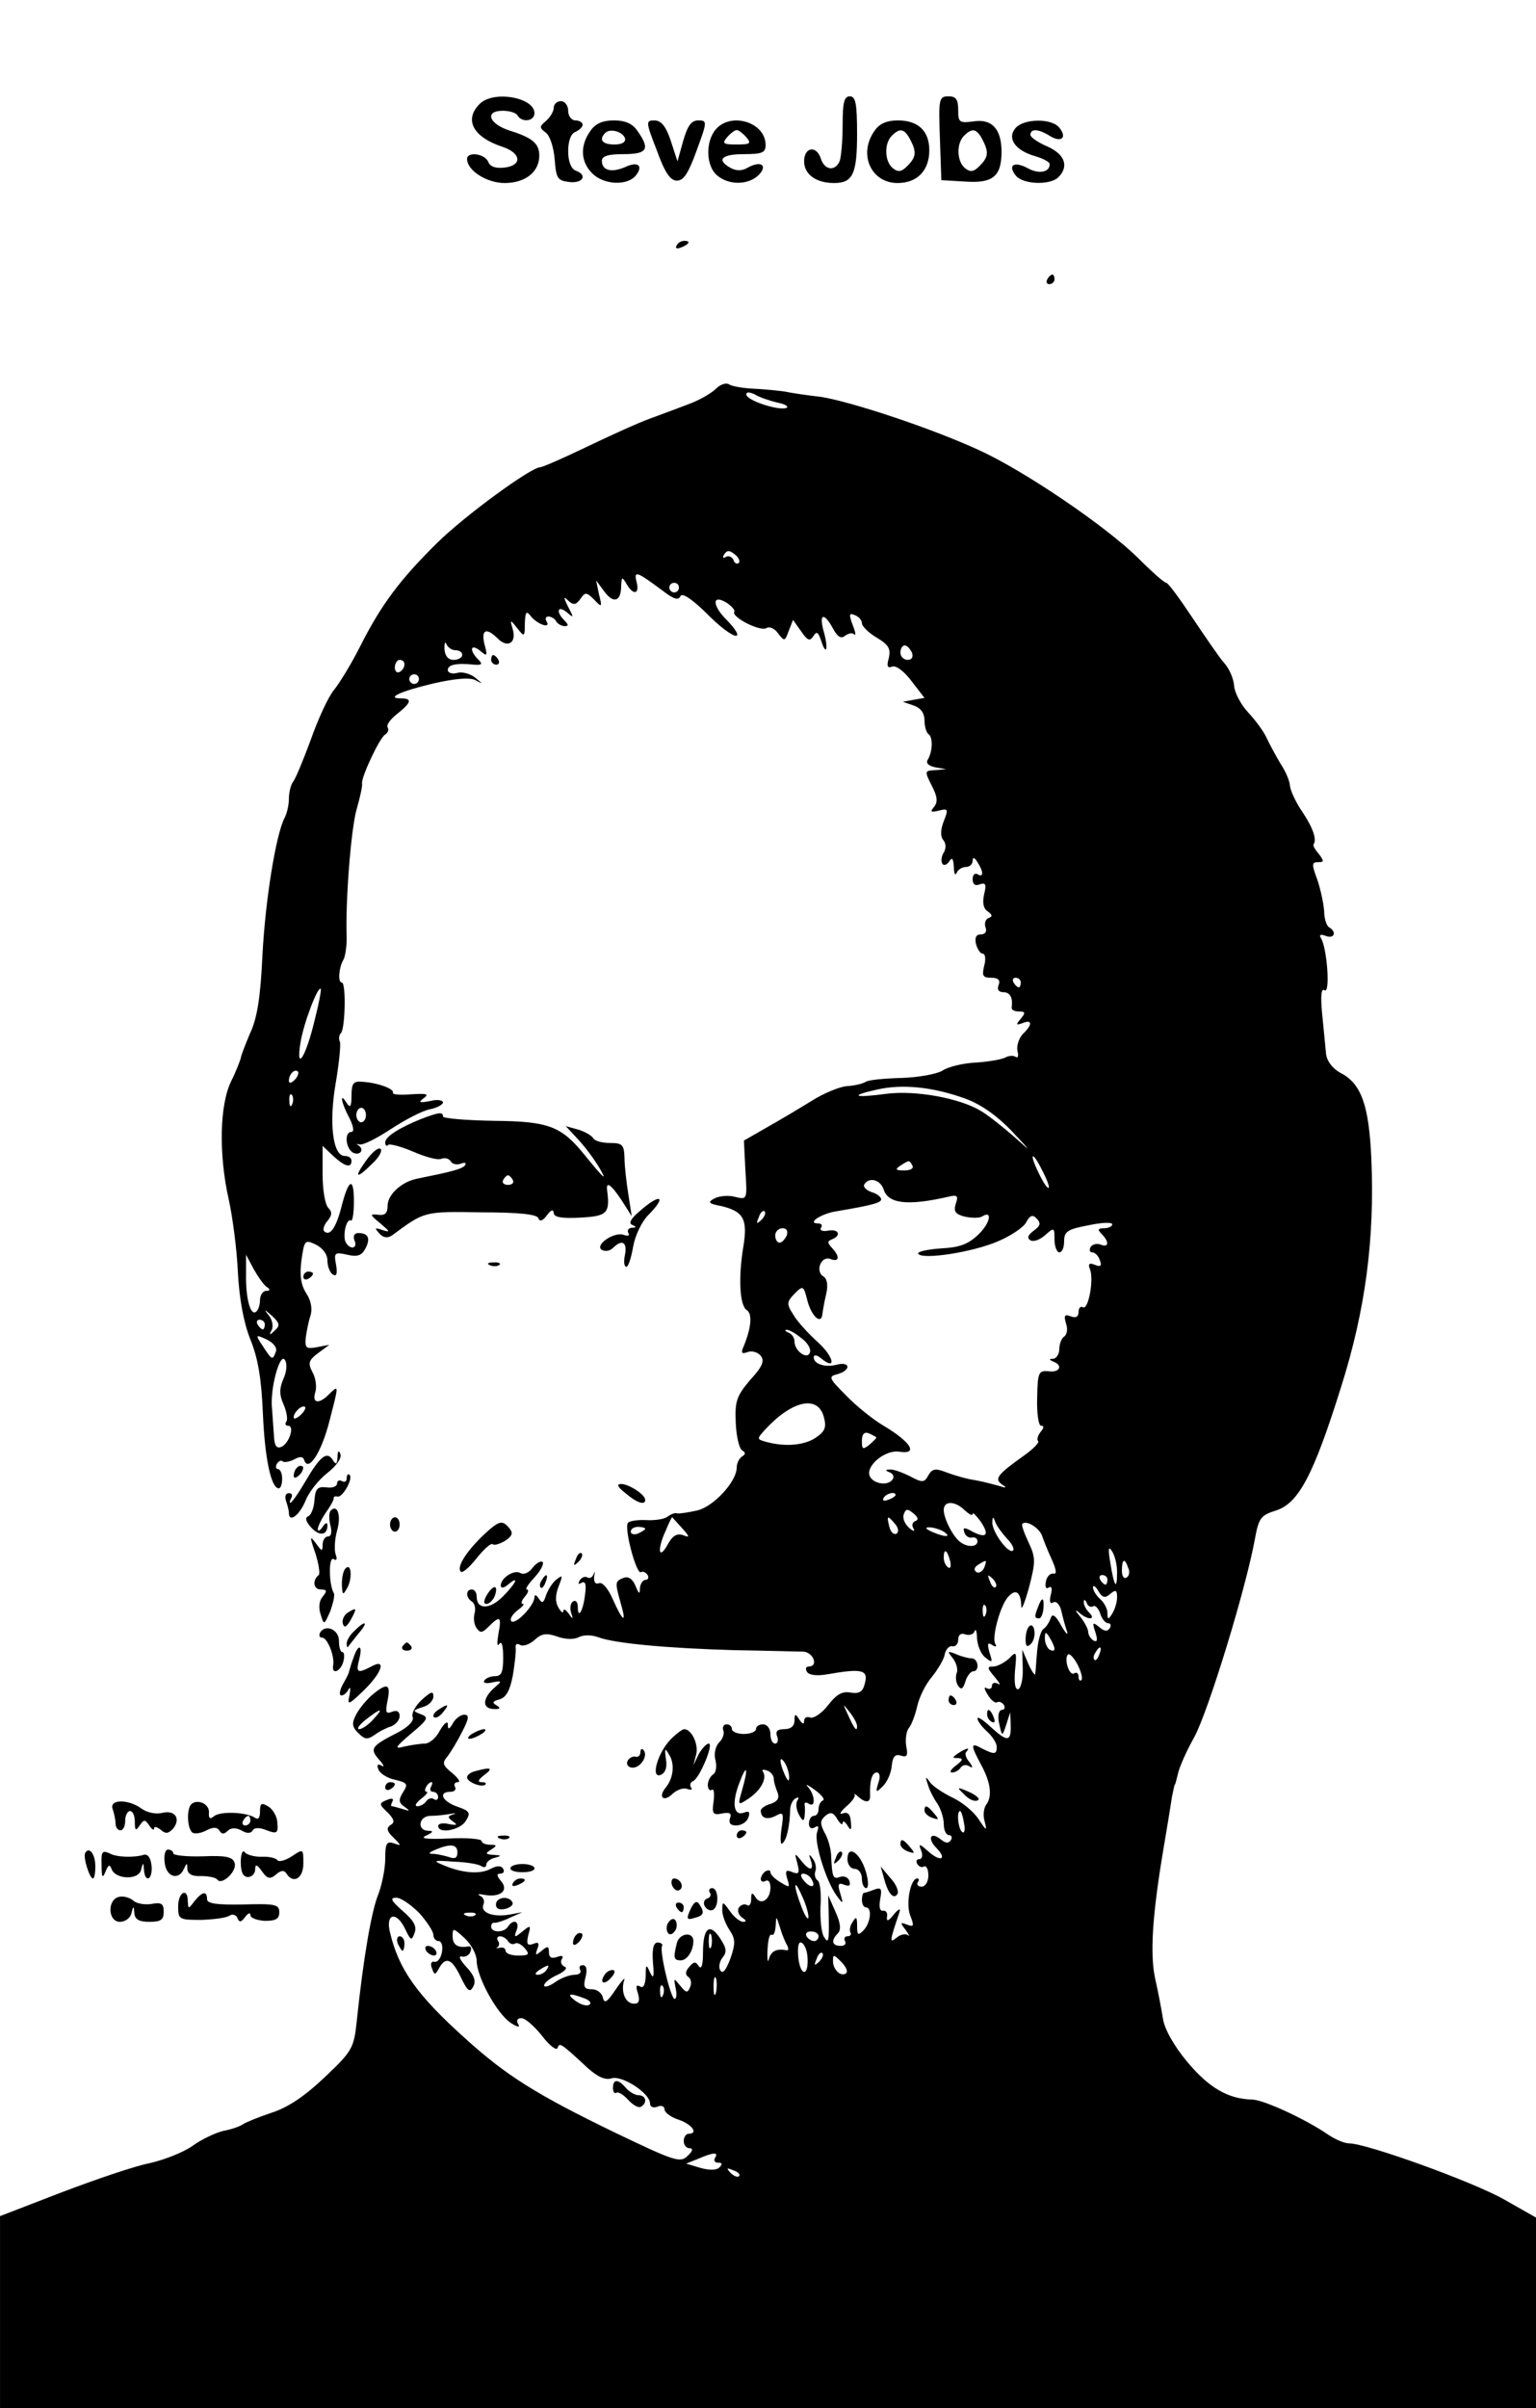 <?xml version="1.0" standalone="no"?>
<!DOCTYPE svg PUBLIC "-//W3C//DTD SVG 20010904//EN"
 "http://www.w3.org/TR/2001/REC-SVG-20010904/DTD/svg10.dtd">
<svg version="1.0" xmlns="http://www.w3.org/2000/svg"
 width="319pt" height="500pt" viewBox="0 0 319 500"
 preserveAspectRatio="xMidYMid meet">

<g transform="translate(0,500) scale(0.1,-0.1)"
fill="#000000" stroke="none">
<path d="M996 4784 c-33 -33 -13 -69 48 -89 39 -13 41 -39 3 -43 -18 -2 -29 2
-33 12 -7 17 -44 22 -44 6 0 -24 41 -50 78 -50 43 0 72 23 72 57 0 25 -14 37
-62 52 -43 14 -52 41 -14 41 14 0 28 -4 31 -10 9 -15 35 -12 35 5 0 33 -86 48
-114 19z"/>
<path d="M1750 4741 c0 -33 -3 -66 -6 -75 -9 -22 -31 -20 -39 4 -9 29 -35 25
-35 -5 0 -27 25 -45 62 -45 39 0 48 18 48 102 0 63 -3 78 -15 78 -12 0 -15
-13 -15 -59z"/>
<path d="M1952 4713 l3 -87 50 -3 c57 -4 75 11 75 62 0 47 -20 69 -58 63 -30
-4 -32 -2 -32 24 0 22 -5 28 -20 28 -20 0 -21 -5 -18 -87z m88 -2 c14 -27 13
-37 -6 -56 -12 -12 -19 -13 -30 -4 -17 14 -18 51 -2 67 17 17 26 15 38 -7z"/>
<path d="M1150 4776 c0 -7 -7 -19 -16 -27 -14 -12 -14 -14 -1 -24 9 -6 17 -31
19 -56 3 -40 6 -44 31 -47 28 -3 38 15 12 24 -9 4 -15 19 -15 40 0 22 6 37 15
40 8 4 15 10 15 15 0 5 -7 9 -15 9 -8 0 -15 9 -15 20 0 11 -7 20 -15 20 -8 0
-15 -6 -15 -14z"/>
<path d="M1226 4728 c-22 -31 -20 -64 4 -88 24 -24 72 -26 90 -5 17 21 5 31
-22 18 -28 -12 -48 -7 -48 13 0 10 13 14 45 14 49 0 56 10 29 48 -10 15 -25
22 -49 22 -24 0 -39 -7 -49 -22z m72 -15 c2 -8 -6 -13 -22 -13 -25 0 -33 10
-19 24 10 10 36 3 41 -11z"/>
<path d="M1364 4688 c17 -47 28 -63 42 -63 14 0 24 16 41 63 22 60 22 62 3 62
-14 0 -22 -11 -31 -42 l-12 -43 -14 43 c-10 30 -20 42 -34 42 -18 0 -18 -3 5
-62z"/>
<path d="M1487 4732 c-22 -25 -21 -75 1 -95 24 -22 66 -22 88 0 19 20 4 30
-23 15 -11 -7 -24 -7 -35 -1 -31 17 -20 29 27 29 38 0 45 3 45 19 0 47 -71 69
-103 33z m63 -17 c11 -13 8 -15 -20 -15 -28 0 -31 2 -20 15 7 8 16 15 20 15 4
0 13 -7 20 -15z"/>
<path d="M1816 4728 c-34 -48 -7 -108 48 -108 41 0 66 26 66 68 0 40 -23 62
-65 62 -24 0 -39 -7 -49 -22z m74 -17 c14 -27 13 -37 -6 -56 -12 -12 -19 -13
-30 -4 -17 14 -18 51 -2 67 17 17 26 15 38 -7z"/>
<path d="M2109 4734 c-18 -21 -1 -46 40 -58 17 -5 31 -12 31 -17 0 -17 -23
-21 -46 -8 -28 15 -42 6 -24 -16 15 -18 71 -20 88 -3 23 23 13 48 -23 64 -19
8 -35 19 -35 24 0 13 16 13 40 -2 24 -15 37 -4 20 17 -16 20 -74 19 -91 -1z"/>
<path d="M1405 4490 c-3 -6 1 -7 9 -4 18 7 21 14 7 14 -6 0 -13 -4 -16 -10z"/>
<path d="M2175 4420 c-3 -5 -1 -10 4 -10 6 0 11 5 11 10 0 6 -2 10 -4 10 -3 0
-8 -4 -11 -10z"/>
<path d="M1487 4193 c-9 -9 -33 -23 -54 -31 -21 -8 -58 -22 -83 -31 -25 -9
-84 -36 -132 -59 -48 -23 -91 -42 -96 -42 -19 0 -156 -100 -214 -157 -77 -76
-116 -128 -159 -213 -18 -36 -43 -77 -55 -92 -12 -14 -34 -62 -49 -105 -16
-43 -32 -82 -37 -87 -4 -6 -8 -21 -8 -34 0 -13 -4 -31 -9 -40 -18 -35 -40
-170 -46 -286 -4 -87 -11 -131 -26 -162 -10 -24 -19 -47 -19 -51 -1 -4 -9 -26
-20 -48 -24 -49 -26 -152 -5 -245 8 -36 17 -104 19 -151 3 -56 12 -105 26
-140 16 -39 23 -82 26 -154 4 -93 17 -155 33 -155 4 0 7 9 7 20 0 11 -4 20 -9
20 -4 0 -5 5 -2 11 4 6 9 8 12 5 3 -3 14 -1 24 4 12 7 19 6 21 -2 9 -25 36 18
52 81 20 77 20 76 0 57 -21 -22 -37 -20 -29 4 3 10 1 29 -6 41 -10 19 -8 25
12 40 l23 17 -26 -5 c-22 -4 -25 -2 -23 20 2 14 6 35 10 46 4 14 1 31 -9 46
-11 17 -14 37 -10 68 6 42 7 44 30 33 14 -7 24 -20 24 -33 0 -12 5 -25 11 -29
8 -5 10 1 7 20 -5 25 -3 27 23 21 21 -5 30 -2 38 13 11 21 6 32 -15 32 -8 0
-11 -6 -8 -15 4 -8 2 -15 -4 -15 -6 0 -12 6 -15 13 -5 16 3 48 12 43 3 -2 6
15 6 39 0 53 -11 48 -26 -11 -11 -43 -24 -62 -36 -50 -3 3 0 13 7 21 10 12 10
19 2 27 -7 7 -12 38 -12 70 l0 59 22 -21 c24 -22 38 -26 38 -10 0 6 -6 10 -14
10 -25 0 -33 68 -19 150 7 41 11 80 9 87 -3 6 -2 14 2 18 9 9 11 105 2 105 -9
0 -6 32 3 47 4 7 7 27 7 45 -3 75 9 229 21 269 7 24 12 48 11 52 -3 11 36 95
48 102 6 4 8 10 5 15 -3 5 6 17 20 28 29 23 32 32 8 32 -33 0 -1 15 67 31 44
10 75 13 87 7 17 -9 17 -9 0 5 -10 8 -27 13 -37 10 -11 -3 -20 0 -20 6 0 11
18 15 55 11 16 -1 18 1 8 11 -19 19 -16 34 4 18 15 -13 16 -11 9 14 -7 30 4
35 28 11 20 -20 39 -9 31 19 -6 21 -6 22 9 3 15 -19 16 -19 16 10 1 24 3 27
13 14 14 -17 42 -26 32 -10 -3 5 -2 10 4 10 5 0 13 -4 16 -10 3 -5 11 -10 18
-10 8 0 8 3 -1 12 -18 18 -14 32 5 17 15 -13 15 -12 3 11 -10 20 -10 23 0 13
11 -10 16 -9 25 3 10 15 13 15 29 -1 16 -17 17 -16 10 11 l-6 29 17 -23 c19
-26 35 -21 35 11 1 20 2 20 11 5 14 -25 28 -22 21 4 -6 24 0 22 55 -19 22 -17
32 -20 36 -11 3 8 22 -4 53 -34 26 -27 54 -48 62 -48 8 0 0 13 -17 31 -33 32
-33 57 -1 37 10 -7 17 -15 15 -18 -7 -11 54 -42 67 -34 6 4 17 -1 24 -11 13
-17 14 -17 22 5 l9 23 17 -24 c13 -19 18 -21 25 -10 7 11 10 9 16 -8 11 -35
16 -19 6 17 -11 38 0 42 19 7 9 -17 17 -22 25 -15 7 5 15 7 19 3 4 -4 3 4 -3
19 -8 22 -8 26 4 21 8 -3 15 -10 15 -17 0 -6 14 -20 31 -30 25 -15 29 -23 25
-42 -5 -17 -3 -22 7 -18 8 3 25 -10 40 -30 l27 -35 -23 -4 -22 -4 23 -8 c14
-5 22 -15 22 -31 0 -12 4 -25 8 -28 10 -6 9 -36 -1 -53 -5 -7 1 -13 15 -16
l23 -4 -23 -2 c-22 -1 -22 -2 -7 -32 12 -23 13 -34 5 -44 -9 -11 -7 -12 10 -8
19 5 20 3 10 -22 -7 -18 -7 -32 -1 -39 6 -7 6 -18 1 -26 -5 -8 -6 -18 -3 -23
3 -5 9 -3 14 4 6 10 9 7 10 -11 0 -14 3 -19 6 -12 2 6 11 12 19 12 8 0 14 6
14 13 0 8 4 7 10 -3 13 -20 13 -33 0 -25 -5 3 -10 -1 -10 -10 0 -11 5 -15 15
-11 12 4 14 0 9 -20 -4 -17 -2 -30 7 -36 10 -7 11 -11 2 -14 -7 -3 -9 -12 -6
-20 3 -8 -1 -14 -10 -14 -10 0 -13 -7 -10 -20 3 -11 9 -20 14 -20 5 0 7 -11 3
-25 -5 -21 -3 -25 15 -25 14 0 19 -5 15 -15 -4 -9 0 -15 10 -15 14 0 20 -12
17 -32 0 -5 6 -8 15 -8 14 0 14 -3 4 -15 -11 -13 -10 -14 4 -9 20 8 21 -3 0
-23 -8 -9 -13 -24 -11 -35 3 -10 1 -16 -4 -12 -5 3 -14 2 -20 -1 -6 -4 -33 -9
-61 -11 -27 -1 -60 -9 -71 -17 -12 -7 -50 -14 -85 -15 -35 -1 -68 -4 -74 -8
-6 -4 -23 -8 -39 -9 -15 -1 -49 -15 -74 -31 -26 -16 -68 -41 -93 -55 l-47 -27
3 -61 c4 -62 4 -62 -21 -56 -14 4 -33 2 -43 -3 -15 -8 -13 -11 14 -16 46 -11
55 -27 46 -83 -11 -65 -8 -124 7 -133 12 -8 9 -37 -6 -74 -7 -15 -5 -18 8 -13
8 3 21 0 27 -8 8 -10 4 -22 -22 -50 -28 -33 -32 -44 -30 -88 1 -28 7 -54 13
-58 8 -5 8 -8 0 -13 -6 -4 -11 -14 -11 -23 0 -29 -48 -81 -82 -89 -18 -4 -37
-7 -42 -6 -4 2 -13 -2 -20 -7 -6 -5 -26 -8 -44 -7 -18 1 -36 -2 -38 -6 -8 -12
18 -108 27 -102 4 2 10 0 14 -6 3 -5 1 -10 -4 -10 -6 0 -11 -8 -12 -17 0 -14
-2 -13 -9 4 -6 15 -15 21 -25 17 -18 -7 -18 -9 -6 -52 13 -44 5 -40 -16 7 -10
23 -22 37 -29 34 -8 -3 -11 3 -10 14 2 10 1 12 -1 5 -3 -7 -8 -10 -13 -7 -5 3
-12 0 -16 -6 -4 -8 -3 -9 4 -5 8 4 10 -4 7 -25 -4 -34 -15 -52 -15 -25 0 9 -4
15 -10 11 -5 -3 -7 -13 -4 -23 5 -14 4 -15 -5 -2 -6 8 -11 11 -11 5 0 -5 -5
-2 -10 7 -7 11 -7 26 0 44 9 23 9 25 -4 15 -9 -7 -18 -22 -22 -33 -5 -16 -8
-18 -15 -7 -5 8 -9 9 -9 3 0 -17 -39 -58 -48 -50 -4 4 2 14 12 22 11 8 16 14
12 14 -5 0 -3 7 4 15 7 8 9 15 4 15 -4 0 3 11 16 25 13 14 20 28 17 32 -4 3
-13 -2 -21 -12 -7 -10 -18 -15 -25 -11 -13 8 -41 -10 -41 -26 0 -6 7 -5 15 2
25 21 17 3 -11 -25 -27 -27 -54 -27 -54 0 0 8 -4 15 -10 15 -13 0 -13 -17 0
-25 6 -4 8 -14 6 -23 -3 -10 -2 -23 3 -31 8 -12 12 -12 26 2 24 24 27 21 20
-16 -3 -18 -3 -27 2 -20 5 7 8 -4 8 -28 0 -30 -3 -39 -17 -39 -9 0 -19 -4 -22
-9 -4 -5 4 -7 16 -4 20 4 21 3 7 -9 -26 -22 -29 -44 -6 -46 15 -1 18 1 9 7
-11 6 -9 9 6 13 13 4 21 18 27 49 4 24 7 50 6 58 -1 7 2 10 9 6 6 -4 20 1 30
10 15 14 25 15 48 7 17 -6 35 -6 44 -1 10 5 26 5 40 0 34 -13 144 -23 283 -27
66 -1 130 -3 143 -3 21 -1 33 -31 11 -31 -5 0 -7 -5 -3 -11 4 -7 21 -9 43 -5
74 13 86 9 76 -23 -4 -14 -12 -18 -29 -15 -17 3 -29 -4 -46 -26 -13 -17 -30
-28 -37 -26 -7 3 -13 0 -13 -7 0 -8 -4 -6 -10 3 -8 13 -10 12 -10 -2 0 -12 -8
-18 -21 -18 -15 0 -19 -5 -15 -15 3 -8 1 -15 -4 -15 -6 0 -10 9 -10 20 0 11
-7 20 -15 20 -8 0 -15 -4 -15 -10 0 -5 -11 -10 -25 -10 -14 0 -25 5 -25 10 0
6 -5 10 -11 10 -6 0 -9 -6 -7 -12 3 -7 -1 -19 -9 -26 -7 -8 -11 -23 -7 -37 3
-12 1 -26 -5 -29 -6 -4 -11 -14 -11 -22 0 -8 4 -13 8 -10 5 3 6 -8 4 -24 -4
-26 -1 -29 18 -25 16 3 20 0 16 -10 -3 -10 1 -15 13 -15 10 0 22 7 25 16 4 11
2 15 -8 11 -22 -9 -27 18 -11 60 16 43 20 34 6 -14 -9 -32 -9 -32 14 -17 25
17 38 41 30 55 -4 5 0 6 8 3 7 -2 14 -10 14 -17 0 -7 4 -19 8 -29 4 -11 0 -18
-14 -23 -12 -3 -21 -10 -21 -14 0 -16 13 -20 31 -11 16 9 17 6 12 -27 -3 -21
-2 -35 2 -30 9 7 15 36 16 69 0 10 5 21 11 24 7 4 8 2 4 -4 -4 -7 -2 -20 3
-29 8 -15 11 -15 12 -3 1 8 1 19 0 23 -1 5 3 6 9 2 14 -9 13 18 -2 35 -7 7 -1
5 14 -6 14 -10 22 -20 17 -22 -5 -2 -9 -10 -9 -18 0 -8 -4 -14 -10 -14 -5 0
-10 -7 -10 -16 0 -9 5 -12 12 -8 8 5 9 2 5 -10 -7 -19 18 -100 40 -131 14 -19
15 -19 8 4 -6 19 -4 23 8 18 11 -4 14 -2 11 8 -3 8 -12 11 -20 8 -14 -5 -16
-1 -18 47 -1 14 -7 35 -14 46 -9 18 -9 24 2 34 11 9 17 7 25 -7 6 -10 11 -13
11 -8 0 6 5 3 10 -5 7 -12 9 -10 7 8 -1 15 -6 21 -17 17 -8 -3 -5 3 7 14 12
10 20 21 18 25 -3 3 1 2 7 -4 16 -14 26 -13 25 3 -1 30 4 47 14 47 6 0 8 -9 3
-22 -6 -20 -5 -21 10 -6 9 9 17 28 18 42 2 19 7 25 19 21 13 -4 15 0 11 20 -2
14 0 31 6 38 5 6 13 27 17 45 4 18 17 45 30 60 12 15 25 36 27 47 2 11 10 19
16 17 7 -1 12 5 12 14 0 10 6 14 14 11 8 -3 17 -1 20 6 2 7 5 0 5 -14 1 -15 8
-33 17 -40 15 -12 16 -11 9 10 -5 18 -4 22 5 16 8 -5 11 -4 7 2 -8 13 11 83
28 99 15 16 25 8 26 -20 0 -12 7 6 16 38 14 54 14 62 -1 94 -9 19 -15 36 -13
38 8 9 35 -8 41 -24 3 -9 12 -32 20 -49 10 -22 11 -32 4 -30 -7 1 -14 -6 -16
-17 -2 -10 0 -16 6 -12 6 4 8 -2 4 -16 -3 -13 -1 -19 5 -15 6 4 14 -4 17 -17
3 -13 8 -32 12 -43 3 -10 -3 -4 -12 12 -12 22 -19 26 -22 15 -3 -8 -9 -18 -15
-22 -5 -3 -11 -23 -13 -45 -2 -21 -3 -42 -4 -48 0 -5 -7 4 -14 20 l-13 30 1
-39 c1 -21 -4 -41 -9 -43 -7 -2 -9 13 -7 39 4 39 3 41 -12 25 -10 -9 -25 -17
-33 -17 -14 0 -13 -3 3 -22 10 -12 13 -18 7 -14 -7 4 -13 2 -13 -4 0 -6 -5 -8
-11 -5 -6 4 -5 -2 2 -13 7 -12 16 -19 20 -16 4 2 10 0 14 -6 3 -5 1 -10 -4
-10 -6 0 -9 -10 -7 -23 7 -34 7 -34 16 -7 l8 25 1 -27 c1 -35 -7 -35 -42 -3
-15 14 -27 22 -27 17 0 -5 9 -17 20 -27 11 -10 20 -24 20 -32 0 -16 -5 -16
-31 -3 -23 13 -24 8 -2 -33 21 -38 24 -67 11 -84 -5 -7 -7 -22 -3 -35 5 -20 4
-20 -12 4 -10 16 -33 35 -53 45 -19 9 -41 23 -48 32 -10 14 -11 13 -5 -4 3
-11 12 -29 20 -40 7 -11 13 -30 13 -42 0 -13 5 -23 11 -23 5 0 7 -5 4 -10 -5
-8 -11 -7 -21 1 -21 17 -29 3 -10 -17 24 -24 10 -31 -16 -8 -19 17 -21 17 -15
2 4 -10 2 -18 -4 -18 -6 0 -7 -5 -4 -10 4 -6 10 -8 14 -5 5 2 9 -6 9 -19 0
-12 -6 -23 -14 -23 -7 0 -11 4 -8 9 3 4 3 8 -1 8 -14 0 -24 -51 -15 -76 9 -23
8 -25 -6 -20 -15 6 -15 4 -3 -11 7 -10 9 -15 5 -11 -5 4 -16 2 -24 -5 -15 -12
-15 -9 6 53 3 9 -2 7 -12 -5 -11 -14 -15 -15 -14 -5 2 8 -2 14 -8 13 -7 -1 -9
8 -6 24 4 22 2 25 -12 20 -10 -4 -20 -7 -22 -7 -2 0 -4 -7 -4 -15 0 -8 4 -15
8 -15 14 0 10 -33 -5 -48 -11 -11 -13 -10 -13 10 0 18 -2 20 -9 8 -6 -8 -7
-18 -5 -22 3 -4 0 -8 -6 -8 -6 0 -8 -5 -5 -10 3 -6 -1 -10 -9 -10 -18 0 -21
11 -6 26 7 7 6 21 -5 45 l-15 34 1 -40 c1 -56 0 -62 -10 -46 -5 8 -8 36 -7 63
2 27 -1 51 -6 54 -5 3 -7 12 -5 18 3 7 1 19 -5 27 -8 11 -9 10 -4 -4 7 -22 -3
-22 -21 1 -13 16 -13 15 -7 -7 5 -20 3 -23 -10 -18 -14 6 -16 3 -11 -14 6 -18
5 -19 -14 -7 -12 7 -21 16 -21 21 0 4 -4 5 -10 2 -5 -3 -10 -11 -10 -16 0 -6
5 -7 10 -4 6 3 10 -3 10 -14 0 -25 -20 -38 -31 -20 -7 11 -9 10 -9 -4 0 -10
-4 -16 -9 -12 -5 3 -13 0 -17 -6 -3 -6 0 -15 7 -20 9 -6 10 -9 2 -9 -6 0 -19
10 -27 22 -15 21 -16 21 -16 2 0 -11 7 -29 15 -41 12 -18 13 -27 2 -59 -9 -24
-16 -33 -21 -25 -4 6 -2 18 4 26 10 12 9 20 -4 40 -22 34 -36 23 -36 -28 0
-26 -3 -37 -9 -29 -6 10 -10 10 -20 -2 -8 -9 -8 -16 -2 -20 6 -4 8 -13 4 -22
-5 -12 -8 -12 -20 3 -14 17 -14 17 -10 -4 3 -13 2 -23 -2 -23 -8 0 -32 100
-26 110 2 3 -2 7 -9 7 -9 0 -12 -13 -10 -41 3 -31 1 -36 -6 -21 -8 18 -9 17
-9 -8 -1 -18 -5 -26 -12 -21 -8 4 -9 0 -4 -15 4 -15 2 -21 -8 -21 -18 0 -28
24 -21 48 4 9 -4 1 -17 -18 -18 -27 -24 -31 -27 -17 -2 9 -12 17 -23 17 -16 0
-18 5 -13 25 4 16 2 25 -6 25 -6 0 -8 -4 -5 -10 3 -5 -2 -10 -12 -10 -10 0
-29 -7 -41 -16 -12 -8 -22 -11 -22 -6 0 5 12 15 28 22 15 7 22 15 14 17 -6 3
-9 10 -5 16 4 6 0 8 -10 4 -12 -4 -17 -1 -17 10 0 13 -3 13 -15 3 -13 -11 -14
-10 -9 4 5 12 2 15 -9 10 -12 -4 -14 0 -10 18 6 21 5 22 -12 8 -17 -14 -18
-13 -12 3 7 18 -7 24 -18 7 -8 -13 -35 -13 -35 0 0 6 3 9 8 8 4 0 18 4 32 11
l25 11 -27 -5 c-34 -6 -61 4 -54 21 3 7 0 15 -7 18 -7 4 -2 4 9 2 33 -6 51 9
35 28 -10 12 -10 16 -2 16 7 0 9 5 6 10 -4 7 -13 7 -26 0 -22 -12 -60 -9 -99
8 -22 9 -19 10 21 7 26 -1 52 -5 58 -9 6 -4 11 -3 11 3 0 5 8 12 18 14 14 4
14 5 -3 6 -17 1 -18 3 -5 11 13 8 12 10 -2 10 -10 0 -18 4 -18 8 0 4 -30 7
-67 5 -48 -2 -62 0 -48 6 15 7 16 10 4 10 -24 1 -19 31 5 31 12 0 30 2 41 4
11 2 14 1 6 -1 -12 -4 -12 -6 0 -15 10 -7 8 -8 -9 -5 -12 3 -22 1 -22 -4 0
-17 45 -9 57 10 11 17 9 21 -17 30 -32 11 -41 31 -14 31 8 0 12 5 9 10 -3 5
-1 10 6 10 6 0 1 8 -12 19 -20 16 -21 21 -10 34 7 9 21 32 31 52 14 27 15 35
4 35 -7 0 -18 -8 -23 -17 -8 -14 -11 -15 -11 -3 0 8 -7 3 -16 -12 -8 -16 -22
-28 -32 -28 -9 0 -28 -3 -42 -6 -22 -6 -20 -2 14 27 35 29 37 34 20 40 -18 7
-17 8 4 15 12 3 22 13 22 22 0 12 -5 10 -24 -7 -14 -13 -22 -29 -19 -36 3 -8
-9 -20 -29 -31 -57 -29 -61 -34 -41 -57 10 -11 12 -17 6 -13 -9 5 -11 2 -7 -8
3 -8 19 -18 34 -21 26 -6 28 -9 17 -26 -10 -16 -9 -22 3 -30 12 -9 12 -10 -3
-5 -10 3 -21 6 -23 6 -3 0 -2 4 1 10 3 6 -1 7 -9 4 -20 -8 -20 -9 1 -29 12
-13 13 -19 4 -24 -9 -6 -8 -13 6 -26 17 -17 17 -18 1 -12 -15 5 -18 0 -18 -32
0 -21 -7 -54 -14 -73 -14 -33 -31 -129 -45 -263 -6 -57 -9 -63 -66 -117 -41
-39 -76 -63 -110 -74 -27 -9 -54 -20 -60 -24 -5 -4 -24 -11 -41 -14 -17 -4
-46 -18 -64 -31 -18 -13 -58 -29 -89 -36 -31 -6 -113 -34 -184 -61 l-127 -49
0 -200 0 -199 1595 0 1595 0 0 198 0 198 -67 38 c-66 37 -285 116 -321 116
-10 0 -28 8 -42 17 -46 32 -134 73 -159 74 -51 1 -91 25 -136 79 -28 34 -47
68 -50 90 -3 19 -10 56 -16 82 -11 51 -6 131 17 268 8 47 16 96 18 110 3 14 5
25 6 25 1 0 3 10 6 21 2 12 17 47 34 77 29 53 107 307 126 411 8 44 12 50 44
60 47 15 78 74 135 256 51 161 70 308 63 474 -5 112 -21 157 -65 179 -16 9
-27 24 -29 38 -1 13 -5 50 -8 82 -4 41 -2 56 5 51 12 -7 5 89 -8 109 -4 6 0 8
10 4 18 -7 24 8 7 18 -5 3 -10 18 -10 33 -1 15 -7 44 -14 65 -12 32 -12 37 1
37 13 0 13 2 2 17 -8 9 -13 18 -11 20 7 10 -1 34 -23 67 -14 20 -25 45 -26 54
0 9 -9 31 -20 47 -10 17 -23 41 -29 54 -6 13 -23 36 -38 52 -15 16 -28 41 -29
55 -1 15 -10 36 -21 48 -10 11 -39 54 -66 94 -26 39 -50 72 -54 72 -4 0 -30
23 -57 50 -66 66 -238 183 -333 226 -98 45 -264 100 -327 110 -27 3 -61 8 -75
11 -14 2 -43 5 -65 6 -22 1 -45 5 -51 9 -6 4 -18 0 -27 -9z m128 -29 c17 -3
24 -9 18 -11 -17 -6 -83 16 -83 28 0 6 7 5 18 0 9 -6 31 -13 47 -17z m-81
-333 c-4 -3 -9 0 -11 7 -3 6 -10 9 -15 6 -7 -4 -8 -2 -4 5 6 9 11 9 22 0 8 -6
12 -15 8 -18z m-124 -51 c0 -5 -4 -10 -10 -10 -5 0 -10 5 -10 10 0 6 5 10 10
10 6 0 10 -4 10 -10z m-464 -130 c8 0 14 -4 14 -10 0 -5 -8 -10 -18 -10 -11 0
-18 8 -19 23 0 12 1 16 4 10 3 -7 11 -13 19 -13z m948 -5 c3 -9 0 -15 -9 -15
-8 0 -15 7 -15 15 0 8 4 15 9 15 5 0 11 -7 15 -15z m-1054 -24 c0 -6 -4 -13
-10 -16 -5 -3 -10 1 -10 9 0 9 5 16 10 16 6 0 10 -4 10 -9z m30 -31 c0 -5 -4
-10 -10 -10 -5 0 -10 5 -10 10 0 6 5 10 10 10 6 0 10 -4 10 -10z m1250 -630
c0 -5 -2 -10 -4 -10 -3 0 -8 5 -11 10 -3 6 -1 10 4 10 6 0 11 -4 11 -10z
m-1467 -80 c-18 -75 -39 -107 -29 -45 6 39 36 118 42 112 2 -1 -4 -32 -13 -67z
m-41 -122 c-7 -7 -12 -8 -12 -2 0 14 12 26 19 19 2 -3 -1 -11 -7 -17z m1393
-39 c33 -12 66 -36 95 -66 44 -47 44 -47 5 -12 -22 19 -52 43 -67 52 -44 27
-136 44 -198 36 -67 -9 -77 -4 -18 9 53 12 117 5 183 -19z m-1398 -11 c-3 -8
-6 -5 -6 6 -1 11 2 17 5 13 3 -3 4 -12 1 -19z m1558 -139 c9 -17 15 -33 13
-35 -3 -2 -12 12 -21 31 -21 43 -13 47 8 4z m-270 11 c3 -6 -4 -10 -17 -10
-18 0 -20 2 -8 10 19 12 18 12 25 0z m-60 -49 c9 -30 49 -35 133 -16 20 5 23
3 17 -14 -5 -16 -1 -22 19 -27 14 -3 29 -3 35 0 23 15 18 -13 -7 -37 -22 -21
-40 -27 -79 -29 -28 -2 -49 -7 -46 -11 8 -13 113 3 166 26 26 11 53 29 58 39
8 15 14 17 22 8 9 -9 8 -15 -6 -25 -12 -9 -15 -15 -7 -20 6 -4 20 1 31 11 18
16 19 16 19 -9 0 -15 5 -27 10 -27 6 0 10 10 10 23 0 20 7 25 50 33 28 6 50 7
50 2 0 -4 -8 -8 -17 -8 -13 0 -14 -3 -5 -12 16 -16 15 -29 -2 -22 -8 3 -17 1
-21 -5 -3 -6 -2 -11 3 -11 6 0 13 -7 16 -16 5 -12 2 -15 -10 -10 -12 5 -15 2
-10 -10 8 -22 -4 -85 -15 -78 -5 3 -9 -2 -9 -10 0 -10 -6 -13 -16 -9 -13 5
-15 2 -10 -15 4 -11 2 -23 -4 -27 -5 -3 -10 -15 -10 -26 0 -10 -6 -19 -12 -20
-10 0 -10 -2 0 -6 20 -8 13 -23 -10 -20 -21 2 -23 -2 -24 -55 -1 -33 3 -58 8
-58 7 0 6 -5 -1 -13 -6 -8 -8 -16 -5 -19 3 -3 -10 -16 -28 -29 -56 -40 -64
-49 -47 -61 11 -7 9 -8 -6 -3 -11 3 -33 9 -50 12 -16 2 -43 10 -59 16 -23 9
-30 8 -38 -6 -8 -15 -12 -16 -38 -2 -16 8 -35 15 -42 14 -10 0 -10 -2 0 -6 6
-2 10 -9 6 -14 -9 -15 -41 -10 -48 7 -8 21 33 55 62 50 40 -6 24 20 -33 54
-22 13 -57 41 -78 63 -36 36 -37 39 -18 44 12 3 21 10 21 15 0 6 -9 8 -21 5
-25 -7 -49 1 -49 15 0 6 7 5 15 -2 33 -27 27 3 -6 33 -20 18 -43 43 -51 57
-15 23 -14 27 2 44 18 18 19 17 27 -15 9 -33 29 -50 31 -27 1 7 4 26 8 42 4
18 2 31 -6 36 -18 11 -4 44 15 36 18 -7 20 5 3 23 -10 11 -10 14 0 18 20 8 14
22 -8 18 -11 -2 -18 0 -15 6 4 5 1 9 -6 9 -24 0 6 20 37 25 77 13 94 18 94 25
0 5 -9 12 -20 15 -11 4 -18 11 -15 16 10 16 33 10 40 -10z m-254 -64 c-10 -9
-11 -8 -5 6 3 10 9 15 12 12 3 -3 0 -11 -7 -18z m53 -32 c-4 -8 -10 -15 -15
-15 -5 0 -9 7 -9 15 0 8 7 15 15 15 9 0 12 -6 9 -15z m-1080 -107 c8 -5 7 -8
-1 -8 -7 0 -13 -9 -13 -19 0 -11 -4 -22 -9 -25 -11 -7 -21 29 -20 79 l0 40 16
-30 c9 -16 21 -33 27 -37z m17 -90 c-11 -11 -13 -10 -7 0 4 7 2 21 -5 30 -12
15 -11 15 6 0 16 -15 17 -20 6 -30z m-21 12 c0 -5 -2 -10 -4 -10 -3 0 -8 5
-11 10 -3 6 -1 10 4 10 6 0 11 -4 11 -10z m1114 -28 c13 -9 21 -23 18 -30 -5
-16 -32 3 -32 23 0 8 -6 16 -12 18 -7 3 -9 6 -5 6 5 1 19 -7 31 -17z m-1091
-28 c-7 -19 -8 -18 -27 11 -16 24 -16 25 8 14 14 -7 22 -17 19 -25z m15 -58
c-8 -20 -8 -32 1 -52 6 -14 9 -30 6 -35 -4 -5 -2 -9 3 -9 15 0 2 -38 -14 -44
-10 -4 -14 3 -15 22 -1 15 -3 41 -4 57 -5 41 17 120 27 101 5 -8 3 -26 -4 -40z
m1123 -78 c6 -22 2 -30 -17 -43 -24 -16 -63 -19 -101 -9 -22 6 -22 6 -3 27 56
60 109 71 121 25z m-1083 8 c-7 -8 -15 -12 -17 -11 -5 6 10 25 20 25 5 0 4 -6
-3 -14z m1192 -51 c0 -1 -7 -8 -15 -15 -13 -10 -15 -9 -15 8 0 15 5 20 15 16
8 -4 15 -7 15 -9z m40 -119 c0 -2 -7 -7 -16 -10 -8 -3 -12 -2 -9 4 6 10 25 14
25 6z m144 -32 c9 -8 16 -12 16 -7 0 4 7 -3 16 -15 20 -29 13 -37 -16 -22 -18
10 -21 9 -17 -2 2 -7 10 -12 16 -10 6 1 11 -2 11 -8 0 -12 -20 -13 -35 -2 -15
10 -35 49 -35 67 0 20 24 19 44 -1z m-103 -22 c-6 -2 -8 -9 -4 -15 4 -7 0 -7
-9 1 -9 8 -14 20 -11 28 4 12 8 12 20 2 10 -8 11 -14 4 -16z m-485 -14 c17
-19 17 -21 2 -15 -13 4 -22 -2 -32 -21 -19 -33 -21 -7 -3 31 6 15 12 27 13 27
0 0 9 -10 20 -22z m443 8 c7 -8 8 -17 3 -20 -6 -3 -12 3 -15 14 -6 24 -4 25
12 6z m232 -30 c11 -11 16 -22 13 -25 -9 -9 -44 39 -43 58 0 13 2 13 6 1 3 -8
14 -23 24 -34z m-751 20 c0 -2 -7 -6 -15 -10 -8 -3 -15 -1 -15 4 0 6 7 10 15
10 8 0 15 -2 15 -4z m620 -6 c18 -12 2 -12 -25 0 -13 6 -15 9 -5 9 8 0 22 -4
30 -9z m360 -84 c0 -39 -6 -31 -14 19 -5 29 -4 36 3 25 6 -8 11 -28 11 -44z
m-347 24 c3 -11 1 -18 -4 -14 -5 3 -9 12 -9 20 0 20 7 17 13 -6z m71 -15 c-4
-8 -11 -12 -16 -9 -6 4 -5 10 3 15 19 12 19 11 13 -6z m299 0 c4 -8 2 -17 -3
-20 -6 -4 -10 3 -10 14 0 25 6 27 13 6z m-275 -40 c-3 -3 -9 2 -12 12 -6 14
-5 15 5 6 7 -7 10 -15 7 -18z m232 15 c0 -5 -2 -10 -4 -10 -3 0 -8 5 -11 10
-3 6 -1 10 4 10 6 0 11 -4 11 -10z m6 -29 c11 9 14 8 14 -7 0 -11 -5 -26 -10
-34 -8 -13 -10 -13 -10 1 0 9 -7 22 -15 29 -8 7 -15 18 -15 24 0 6 5 3 11 -7
8 -14 14 -16 25 -6z m-36 -26 c5 3 11 -4 15 -15 3 -11 11 -20 16 -20 6 0 7 -5
4 -10 -5 -8 -12 -7 -22 2 -14 11 -15 10 -8 -11 5 -16 4 -21 -4 -17 -6 4 -11
12 -11 18 0 6 -8 21 -17 32 -10 12 -11 15 -3 9 18 -17 38 -17 22 -1 -7 7 -12
17 -11 23 0 5 3 4 6 -3 2 -6 8 -10 13 -7z m-223 -17 c-3 -8 -6 -5 -6 6 -1 11
2 17 5 13 3 -3 4 -12 1 -19z m143 -71 c0 -5 -4 -5 -10 -2 -5 3 -10 14 -10 23
0 15 2 15 10 2 5 -8 10 -19 10 -23z m93 -12 c-3 -9 -8 -14 -10 -11 -3 3 -2 9
2 15 9 16 15 13 8 -4z m-37 -53 c-3 -3 -6 0 -6 7 0 7 -4 10 -9 7 -10 -7 -22
30 -13 39 3 3 12 -6 20 -21 7 -14 11 -28 8 -32z m-466 -96 c0 -12 -5 -7 -19
24 -11 24 -11 24 3 6 9 -11 16 -24 16 -30z m-141 -106 c0 -10 -3 -8 -9 5 -12
27 -12 43 0 25 5 -8 9 -22 9 -30z m-744 -20 c-3 -5 -1 -10 4 -10 6 0 11 -5 11
-11 0 -5 -4 -8 -9 -4 -5 3 -12 1 -16 -5 -3 -5 -12 -10 -18 -10 -7 0 -3 7 7 15
11 8 16 15 12 15 -4 0 -4 5 -1 10 3 6 8 10 11 10 3 0 2 -4 -1 -10z m1107 -75
c3 -13 1 -22 -3 -19 -9 5 -13 44 -5 44 2 0 6 -11 8 -25z m-1052 -61 c0 -11 -5
-14 -16 -10 -9 3 -23 6 -32 7 -14 0 -13 2 3 9 31 13 45 11 45 -6z m735 -55
c11 -17 -1 -21 -15 -4 -8 9 -8 15 -2 15 6 0 14 -5 17 -11z m-6 -79 c0 -8 -7 1
-14 20 -18 46 -17 64 0 25 8 -16 14 -37 14 -45z m-808 8 c16 -18 29 -38 29
-45 0 -7 5 -13 11 -13 6 0 9 -10 7 -22 -2 -13 -9 -22 -15 -21 -7 2 -10 -4 -6
-13 5 -15 7 -15 15 0 14 25 27 19 45 -19 14 -29 19 -33 26 -19 6 11 2 23 -15
41 -12 13 -17 23 -9 21 7 -2 16 3 18 10 3 7 1 12 -4 11 -22 -4 -33 3 -33 21 0
18 1 18 25 -4 14 -13 25 -34 25 -47 0 -33 42 -110 71 -129 14 -9 20 -10 15 -2
-4 7 -2 12 7 12 8 0 27 -17 43 -37 15 -20 30 -31 32 -25 4 12 6 11 62 -41 21
-19 37 -26 50 -22 22 7 80 -31 80 -52 0 -7 6 -10 15 -7 8 4 15 1 15 -5 0 -7
14 -17 30 -22 28 -10 41 -29 20 -29 -5 0 -10 -7 -10 -15 0 -8 5 -15 12 -15 8
0 7 -6 -4 -16 -15 -15 -27 -11 -150 48 -163 79 -226 118 -313 197 -100 90
-137 143 -155 219 -10 40 14 45 32 6 11 -23 13 -24 19 -7 5 13 -1 25 -24 45
-25 22 -28 28 -14 28 10 0 31 -15 48 -32z m116 -4 c-3 -3 -12 -4 -19 -1 -8 3
-5 6 6 6 11 1 17 -2 13 -5z m648 -63 c3 -7 3 -11 -2 -10 -20 4 -32 -2 -36 -18
-2 -10 -4 -2 -3 18 1 21 4 35 9 32 4 -2 7 6 8 19 1 21 1 21 9 -4 4 -14 11 -31
15 -37z m-158 -3 c-3 -7 -5 -2 -5 12 0 14 2 19 5 13 2 -7 2 -19 0 -25z m223
22 c0 -5 -4 -10 -9 -10 -6 0 -13 5 -16 10 -3 6 1 10 9 10 9 0 16 -4 16 -10z
m-645 -10 c4 -6 10 -8 15 -5 4 3 13 -2 20 -10 11 -13 8 -15 -14 -15 -14 0 -26
4 -26 10 0 5 -6 8 -12 6 -7 -1 -10 -1 -5 1 4 3 5 9 1 14 -3 5 -1 9 5 9 5 0 13
-5 16 -10z m622 -33 c3 -40 -14 -42 -19 -2 -2 22 0 34 6 32 6 -2 12 -15 13
-30z m24 -10 c-10 -9 -11 -8 -5 6 3 10 9 15 12 12 3 -3 0 -11 -7 -18z m57 -23
c-10 -10 -28 6 -28 24 0 15 1 15 17 -1 9 -9 14 -19 11 -23z m-623 6 c-3 -5
-12 -10 -18 -10 -7 0 -6 4 3 10 19 12 23 12 15 0z m352 -47 c-3 -10 -5 -4 -5
12 0 17 2 24 5 18 2 -7 2 -21 0 -30z m-110 -5 c-3 -8 -6 -5 -6 6 -1 11 2 17 5
13 3 -3 4 -12 1 -19z m-163 -7 c11 -4 15 -10 10 -13 -5 -4 -18 0 -29 8 -20 15
-12 17 19 5z m271 -331 c-3 -5 -1 -10 6 -10 9 0 10 -3 3 -10 -6 -6 -21 -6 -39
-1 l-30 9 25 10 c32 14 43 14 35 2z m50 -38 c-3 -3 -11 0 -18 7 -9 10 -8 11 6
5 10 -3 15 -9 12 -12z"/>
<path d="M826 965 c4 -8 8 -15 10 -15 2 0 4 7 4 15 0 8 -4 15 -10 15 -5 0 -7
-7 -4 -15z"/>
<path d="M885 950 c3 -5 11 -10 16 -10 6 0 7 5 4 10 -3 6 -11 10 -16 10 -6 0
-7 -4 -4 -10z"/>
<path d="M1273 665 c0 -8 3 -12 7 -10 4 3 15 -4 25 -15 10 -11 22 -17 26 -14
14 8 11 24 -5 24 -7 0 -19 7 -26 15 -16 19 -27 19 -27 0z"/>
<path d="M1020 3630 c0 -5 5 -10 11 -10 5 0 7 5 4 10 -3 6 -8 10 -11 10 -2 0
-4 -4 -4 -10z"/>
<path d="M730 2725 c0 -23 -3 -26 -10 -15 -15 24 -12 2 5 -30 9 -17 11 -30 5
-30 -16 0 -12 -37 5 -44 15 -5 22 9 8 17 -5 2 -2 2 4 1 7 -2 36 13 65 32 29
19 65 38 81 41 15 3 27 10 27 14 0 5 -12 7 -27 3 -22 -4 -25 -3 -13 6 12 9 6
10 -27 8 -23 -2 -39 0 -37 3 4 8 -31 21 -63 23 -19 2 -23 -3 -23 -29z m30 -40
c0 -8 -4 -15 -10 -15 -5 0 -10 7 -10 15 0 8 5 15 10 15 6 0 10 -7 10 -15z"/>
<path d="M875 2677 c-47 -19 -75 -37 -75 -49 0 -6 3 -9 6 -5 3 3 26 -3 52 -14
25 -11 51 -18 58 -15 8 3 16 1 20 -5 3 -6 13 -8 21 -5 8 3 12 2 9 -3 -5 -8
-30 -14 -99 -28 -32 -6 -61 -32 -62 -55 0 -17 -5 -22 -20 -20 -18 2 -17 0 5
-18 20 -17 21 -19 5 -14 -17 6 -18 5 -7 -7 8 -9 17 -10 26 -4 68 50 65 50 185
48 78 0 116 -4 119 -12 3 -8 9 -6 18 6 8 11 13 13 14 5 0 -9 15 -12 55 -10 56
3 62 9 56 56 -3 21 8 13 30 -20 l21 -33 -7 45 c-4 25 -8 59 -8 76 -1 27 -4 31
-30 31 -16 0 -32 4 -35 10 -4 6 -18 14 -32 18 l-25 7 26 -28 c15 -16 34 -42
44 -59 17 -29 10 -23 -30 26 -49 61 -75 71 -189 72 -58 1 -106 5 -106 9 0 10
-8 9 -45 -5z m190 -127 c3 -5 -1 -10 -10 -10 -9 0 -13 5 -10 10 3 6 8 10 10
10 2 0 7 -4 10 -10z"/>
<path d="M760 2590 c-26 -36 -20 -39 14 -5 14 13 21 27 16 30 -5 3 -18 -8 -30
-25z"/>
<path d="M1328 2485 c-18 -15 -23 -25 -15 -28 9 -4 9 -6 -1 -6 -7 -1 -10 -5
-7 -11 3 -5 0 -7 -9 -4 -20 8 -62 -21 -46 -31 7 -4 17 -2 23 4 19 19 30 12 25
-14 -3 -14 -2 -25 3 -25 4 0 10 19 14 42 4 23 18 52 31 65 40 40 26 47 -18 8z"/>
<path d="M1018 2373 c7 -3 16 -2 19 1 4 3 -2 6 -13 5 -11 0 -14 -3 -6 -6z"/>
<path d="M630 2349 c0 -5 5 -7 10 -4 6 3 10 8 10 11 0 2 -4 4 -10 4 -5 0 -10
-5 -10 -11z"/>
<path d="M701 1975 c-1 -15 -3 -17 -10 -6 -12 19 -26 8 -57 -45 -14 -24 -28
-44 -31 -44 -2 0 -1 5 2 10 3 6 1 10 -5 10 -7 0 -9 -7 -6 -16 3 -9 6 -20 6
-25 0 -21 21 -6 34 24 7 19 28 45 46 59 19 15 30 31 27 39 -3 9 -6 7 -6 -6z"/>
<path d="M617 1953 c-4 -3 -7 -11 -7 -17 0 -6 5 -5 12 2 6 6 9 14 7 17 -3 3
-9 2 -12 -2z"/>
<path d="M720 1931 c0 -7 -4 -9 -10 -6 -5 3 -10 1 -10 -5 0 -6 -10 -10 -22 -8
-18 2 -23 -2 -25 -27 -1 -16 -7 -31 -13 -33 -7 -3 -5 -11 6 -23 17 -19 34 -17
34 4 0 7 -4 6 -10 -3 -5 -8 -10 -10 -10 -5 0 6 8 22 17 35 10 14 17 27 16 30
0 3 3 4 8 3 10 -3 33 37 25 45 -3 3 -6 0 -6 -7z"/>
<path d="M1299 1900 c23 -20 41 -26 41 -14 0 11 -34 33 -50 33 -10 0 -8 -6 9
-19z"/>
<path d="M687 1864 c-4 -4 -4 -18 -1 -30 4 -15 2 -24 -5 -24 -6 0 -11 -8 -11
-17 0 -15 -2 -14 -14 3 -13 17 -13 14 -1 -21 7 -22 10 -42 7 -45 -14 -11 -11
-30 4 -30 13 0 14 -3 4 -15 -7 -8 -9 -23 -4 -37 7 -23 7 -22 20 7 6 17 10 34
7 38 -10 17 -11 77 0 70 6 -4 8 0 4 10 -3 9 -2 31 3 49 9 31 1 56 -13 42z"/>
<path d="M810 1835 c0 -8 5 -15 10 -15 6 0 10 7 10 15 0 8 -4 15 -10 15 -5 0
-10 -7 -10 -15z"/>
<path d="M1002 1811 c-35 -34 -54 -65 -45 -74 3 -4 18 9 33 28 15 19 30 32 33
29 3 -3 14 0 26 7 15 10 17 16 9 26 -15 18 -21 17 -56 -16z"/>
<path d="M1196 1763 c-6 -14 -5 -15 5 -6 7 7 10 15 7 18 -3 3 -9 -2 -12 -12z"/>
<path d="M718 1744 c-5 -4 -8 -19 -8 -33 1 -23 2 -24 11 -8 11 19 9 53 -3 41z"/>
<path d="M1125 1719 c-4 -6 -5 -12 -2 -15 2 -3 7 2 10 11 7 17 1 20 -8 4z"/>
<path d="M1012 1690 c-8 -13 -8 -20 -2 -20 6 0 13 7 17 15 9 24 -1 27 -15 5z"/>
<path d="M2156 1664 c-8 -20 -8 -24 2 -24 4 0 8 9 9 20 2 24 -3 26 -11 4z"/>
<path d="M721 1651 c-7 -5 -11 -15 -9 -22 3 -10 8 -7 17 9 13 24 12 26 -8 13z"/>
<path d="M736 1614 c-9 -8 -16 -20 -16 -26 0 -6 1 -9 3 -7 1 2 11 14 21 27 22
25 16 30 -8 6z"/>
<path d="M2138 1624 c-5 -4 -8 -16 -8 -28 0 -14 3 -17 11 -9 6 6 9 19 7 28 -1
9 -6 13 -10 9z"/>
<path d="M665 1611 c-3 -6 -2 -11 4 -11 11 0 26 -38 23 -57 -4 -21 15 -14 21
7 3 11 2 20 -2 20 -4 0 -7 10 -7 22 1 24 -27 37 -39 19z"/>
<path d="M836 1582 c-3 -5 1 -9 9 -9 8 0 12 4 9 9 -3 4 -7 8 -9 8 -2 0 -6 -4
-9 -8z"/>
<path d="M734 1558 c-5 -13 -8 -25 -9 -28 0 -3 -6 -15 -13 -27 -7 -13 -8 -23
-3 -23 5 0 12 6 15 13 4 6 4 1 2 -12 -5 -22 -3 -22 30 10 38 37 47 67 15 49
-29 -15 -32 -13 -25 15 8 31 -2 33 -12 3z"/>
<path d="M1979 1557 c7 -9 11 -23 8 -30 -3 -8 -2 -20 3 -27 6 -9 10 -7 15 9 3
11 11 21 16 21 14 0 11 27 -3 27 -7 0 -22 4 -33 9 -18 7 -18 6 -6 -9z"/>
<path d="M774 1482 c-12 -10 -27 -28 -34 -41 -10 -19 -9 -26 4 -39 14 -14 19
-14 34 -4 9 7 25 15 35 18 9 4 17 13 17 21 0 10 -6 13 -16 9 -13 -5 -14 -1 -9
24 7 34 -1 37 -31 12z m1 -52 c-10 -11 -23 -20 -29 -20 -6 0 0 9 14 20 32 25
38 25 15 0z"/>
<path d="M1970 1470 c0 -5 5 -10 11 -10 5 0 7 5 4 10 -3 6 -8 10 -11 10 -2 0
-4 -4 -4 -10z"/>
<path d="M910 1450 c-8 -5 -12 -12 -9 -15 4 -3 12 1 19 10 14 17 11 19 -10 5z"/>
<path d="M2050 1441 c0 -6 4 -13 10 -16 6 -3 7 1 4 9 -7 18 -14 21 -14 7z"/>
<path d="M980 1400 c-8 -5 -10 -10 -5 -10 6 0 17 5 25 10 8 5 11 10 5 10 -5 0
-17 -5 -25 -10z"/>
<path d="M1392 1388 c-27 -29 -41 -81 -20 -73 10 4 14 16 11 33 -3 22 -2 24 6
10 13 -19 10 -50 -7 -70 -16 -20 -3 -30 15 -12 9 8 22 13 30 10 8 -3 12 -2 8
3 -3 5 -1 11 4 13 13 4 44 78 33 78 -5 0 -14 -10 -21 -22 l-11 -23 6 23 c5 21
-10 52 -25 52 -4 0 -17 -10 -29 -22z"/>
<path d="M1330 1362 c0 -7 -5 -11 -11 -9 -6 1 -14 -4 -16 -10 -3 -7 3 -13 11
-13 17 0 33 26 22 37 -3 4 -6 1 -6 -5z"/>
<path d="M1990 1360 c-13 -9 -13 -10 0 -10 11 -1 10 -4 -4 -15 -11 -8 -15 -15
-9 -15 7 0 15 5 18 10 4 6 12 7 18 3 8 -5 8 -2 0 9 -7 8 -10 18 -6 21 9 10 0
8 -17 -3z"/>
<path d="M988 1323 c-10 -2 -18 -8 -18 -13 0 -10 31 -22 38 -15 3 3 -1 5 -8 5
-9 0 -7 5 6 15 19 14 14 17 -18 8z"/>
<path d="M800 1289 c0 -5 5 -7 10 -4 6 3 10 8 10 11 0 2 -4 4 -10 4 -5 0 -10
-5 -10 -11z"/>
<path d="M2002 1275 c9 -10 21 -16 28 -13 7 2 -1 10 -16 17 -27 12 -28 11 -12
-4z"/>
<path d="M234 1244 c3 -9 6 -22 6 -30 0 -8 5 -14 10 -14 6 0 10 9 10 20 0 11
5 20 10 20 6 0 10 -10 10 -22 0 -19 2 -20 10 -8 9 13 11 13 20 0 5 -8 10 -11
10 -6 0 5 6 3 14 -3 10 -9 16 -8 26 3 16 21 3 39 -24 32 -13 -3 -31 1 -42 9
-27 20 -68 20 -60 -1z"/>
<path d="M397 1254 c-10 -11 -8 -52 3 -59 5 -3 18 -1 29 5 14 7 22 7 27 -1 4
-7 9 -8 17 0 6 6 16 7 28 1 11 -7 20 -7 24 0 3 6 15 6 29 0 21 -8 24 -6 22 15
0 13 -9 28 -18 34 -15 9 -18 8 -18 -10 0 -14 -4 -18 -12 -12 -19 11 -71 13
-84 2 -8 -7 -11 -4 -10 8 1 18 -24 29 -37 17z m123 -34 c0 -5 -5 -10 -11 -10
-5 0 -7 5 -4 10 3 6 8 10 11 10 2 0 4 -4 4 -10z"/>
<path d="M1920 1241 c0 -5 7 -12 16 -15 14 -5 15 -4 4 9 -14 17 -20 19 -20 6z"/>
<path d="M1530 1189 c0 -5 5 -7 10 -4 6 3 10 8 10 11 0 2 -4 4 -10 4 -5 0 -10
-5 -10 -11z"/>
<path d="M1038 1183 c7 -3 16 -2 19 1 4 3 -2 6 -13 5 -11 0 -14 -3 -6 -6z"/>
<path d="M1870 1171 c0 -5 7 -12 16 -15 14 -5 15 -4 4 9 -14 17 -20 19 -20 6z"/>
<path d="M177 1153 c-5 -8 9 -53 16 -53 3 0 5 11 5 25 0 26 -13 42 -21 28z"/>
<path d="M211 1128 c0 -26 2 -29 8 -14 6 15 9 16 13 5 8 -21 56 -23 61 -1 4
16 5 16 6 0 2 -27 17 -22 16 5 -1 19 -8 29 -17 26 -19 -6 -57 -5 -70 3 -16 7
-18 4 -17 -24z"/>
<path d="M342 1133 c3 -30 29 -38 40 -13 6 13 7 13 7 0 1 -11 10 -16 29 -15
15 0 30 -3 33 -7 9 -14 43 18 36 35 -4 12 -19 15 -66 13 -34 -1 -61 2 -61 6 0
4 -5 8 -11 8 -6 0 -9 -12 -7 -27z"/>
<path d="M500 1134 c0 -21 5 -31 15 -31 8 0 15 7 15 16 0 11 3 11 14 -4 11
-16 17 -17 29 -7 10 9 17 10 22 2 14 -22 35 -10 35 21 0 31 0 31 -24 15 -14
-9 -27 -12 -30 -8 -2 4 -17 8 -33 7 -15 0 -31 4 -35 10 -4 5 -8 -4 -8 -21z"/>
<path d="M1736 1143 c-6 -14 -5 -15 5 -6 7 7 10 15 7 18 -3 3 -9 -2 -12 -12z"/>
<path d="M1760 1140 c0 -11 7 -20 15 -20 8 0 15 -9 15 -20 0 -11 4 -20 9 -20
5 0 5 15 -1 35 -12 39 -38 56 -38 25z"/>
<path d="M1060 1121 c0 -5 11 -8 25 -8 14 0 25 3 25 8 0 5 -11 9 -25 9 -14 0
-25 -4 -25 -9z"/>
<path d="M1836 1100 c8 -31 20 -45 28 -32 3 5 -3 21 -15 33 l-20 24 7 -25z"/>
<path d="M1065 1090 c-3 -6 1 -7 9 -4 18 7 21 14 7 14 -6 0 -13 -4 -16 -10z"/>
<path d="M1396 1085 c4 -8 10 -12 15 -9 11 6 2 24 -11 24 -5 0 -7 -7 -4 -15z"/>
<path d="M1474 1071 c4 -5 1 -11 -6 -13 -6 -2 -8 -10 -4 -16 4 -7 12 -10 17
-7 13 8 11 45 -2 45 -5 0 -8 -4 -5 -9z"/>
<path d="M248 1062 c-26 -5 -24 -52 1 -52 11 0 22 8 24 18 4 16 5 16 6 0 1
-13 10 -18 31 -18 24 0 30 4 30 21 0 17 -5 20 -26 16 -14 -2 -31 1 -37 7 -7 6
-20 10 -29 8z"/>
<path d="M370 1042 c0 -27 2 -28 48 -28 26 1 52 4 59 9 6 4 14 1 16 -5 4 -10
8 -9 16 2 6 8 11 10 11 4 0 -6 14 -11 30 -12 23 0 30 4 30 18 0 16 -8 18 -75
16 -56 -1 -75 2 -75 11 0 18 -10 16 -26 -4 -13 -17 -13 -17 -14 0 0 29 -20 19
-20 -11z"/>
<path d="M1030 1046 c0 -9 7 -12 20 -9 11 3 17 9 14 14 -8 14 -34 10 -34 -5z"/>
<path d="M1434 1036 c-9 -20 -8 -23 8 -18 20 5 22 11 10 29 -5 8 -11 4 -18
-11z"/>
<path d="M1405 1040 c3 -5 8 -10 11 -10 2 0 4 5 4 10 0 6 -5 10 -11 10 -5 0
-7 -4 -4 -10z"/>
<path d="M1386 1005 c-3 -8 -1 -17 3 -20 5 -3 11 2 15 10 3 8 1 17 -3 20 -5 3
-11 -2 -15 -10z"/>
<path d="M1197 983 c-4 -3 -7 -11 -7 -17 0 -6 5 -5 12 2 6 6 9 14 7 17 -3 3
-9 2 -12 -2z"/>
<path d="M1406 967 c-8 -32 -7 -37 8 -37 13 0 26 20 26 40 0 20 -28 17 -34 -3z"/>
<path d="M1255 899 c-11 -17 1 -21 15 -4 8 9 8 15 2 15 -6 0 -14 -5 -17 -11z"/>
</g>
</svg>
